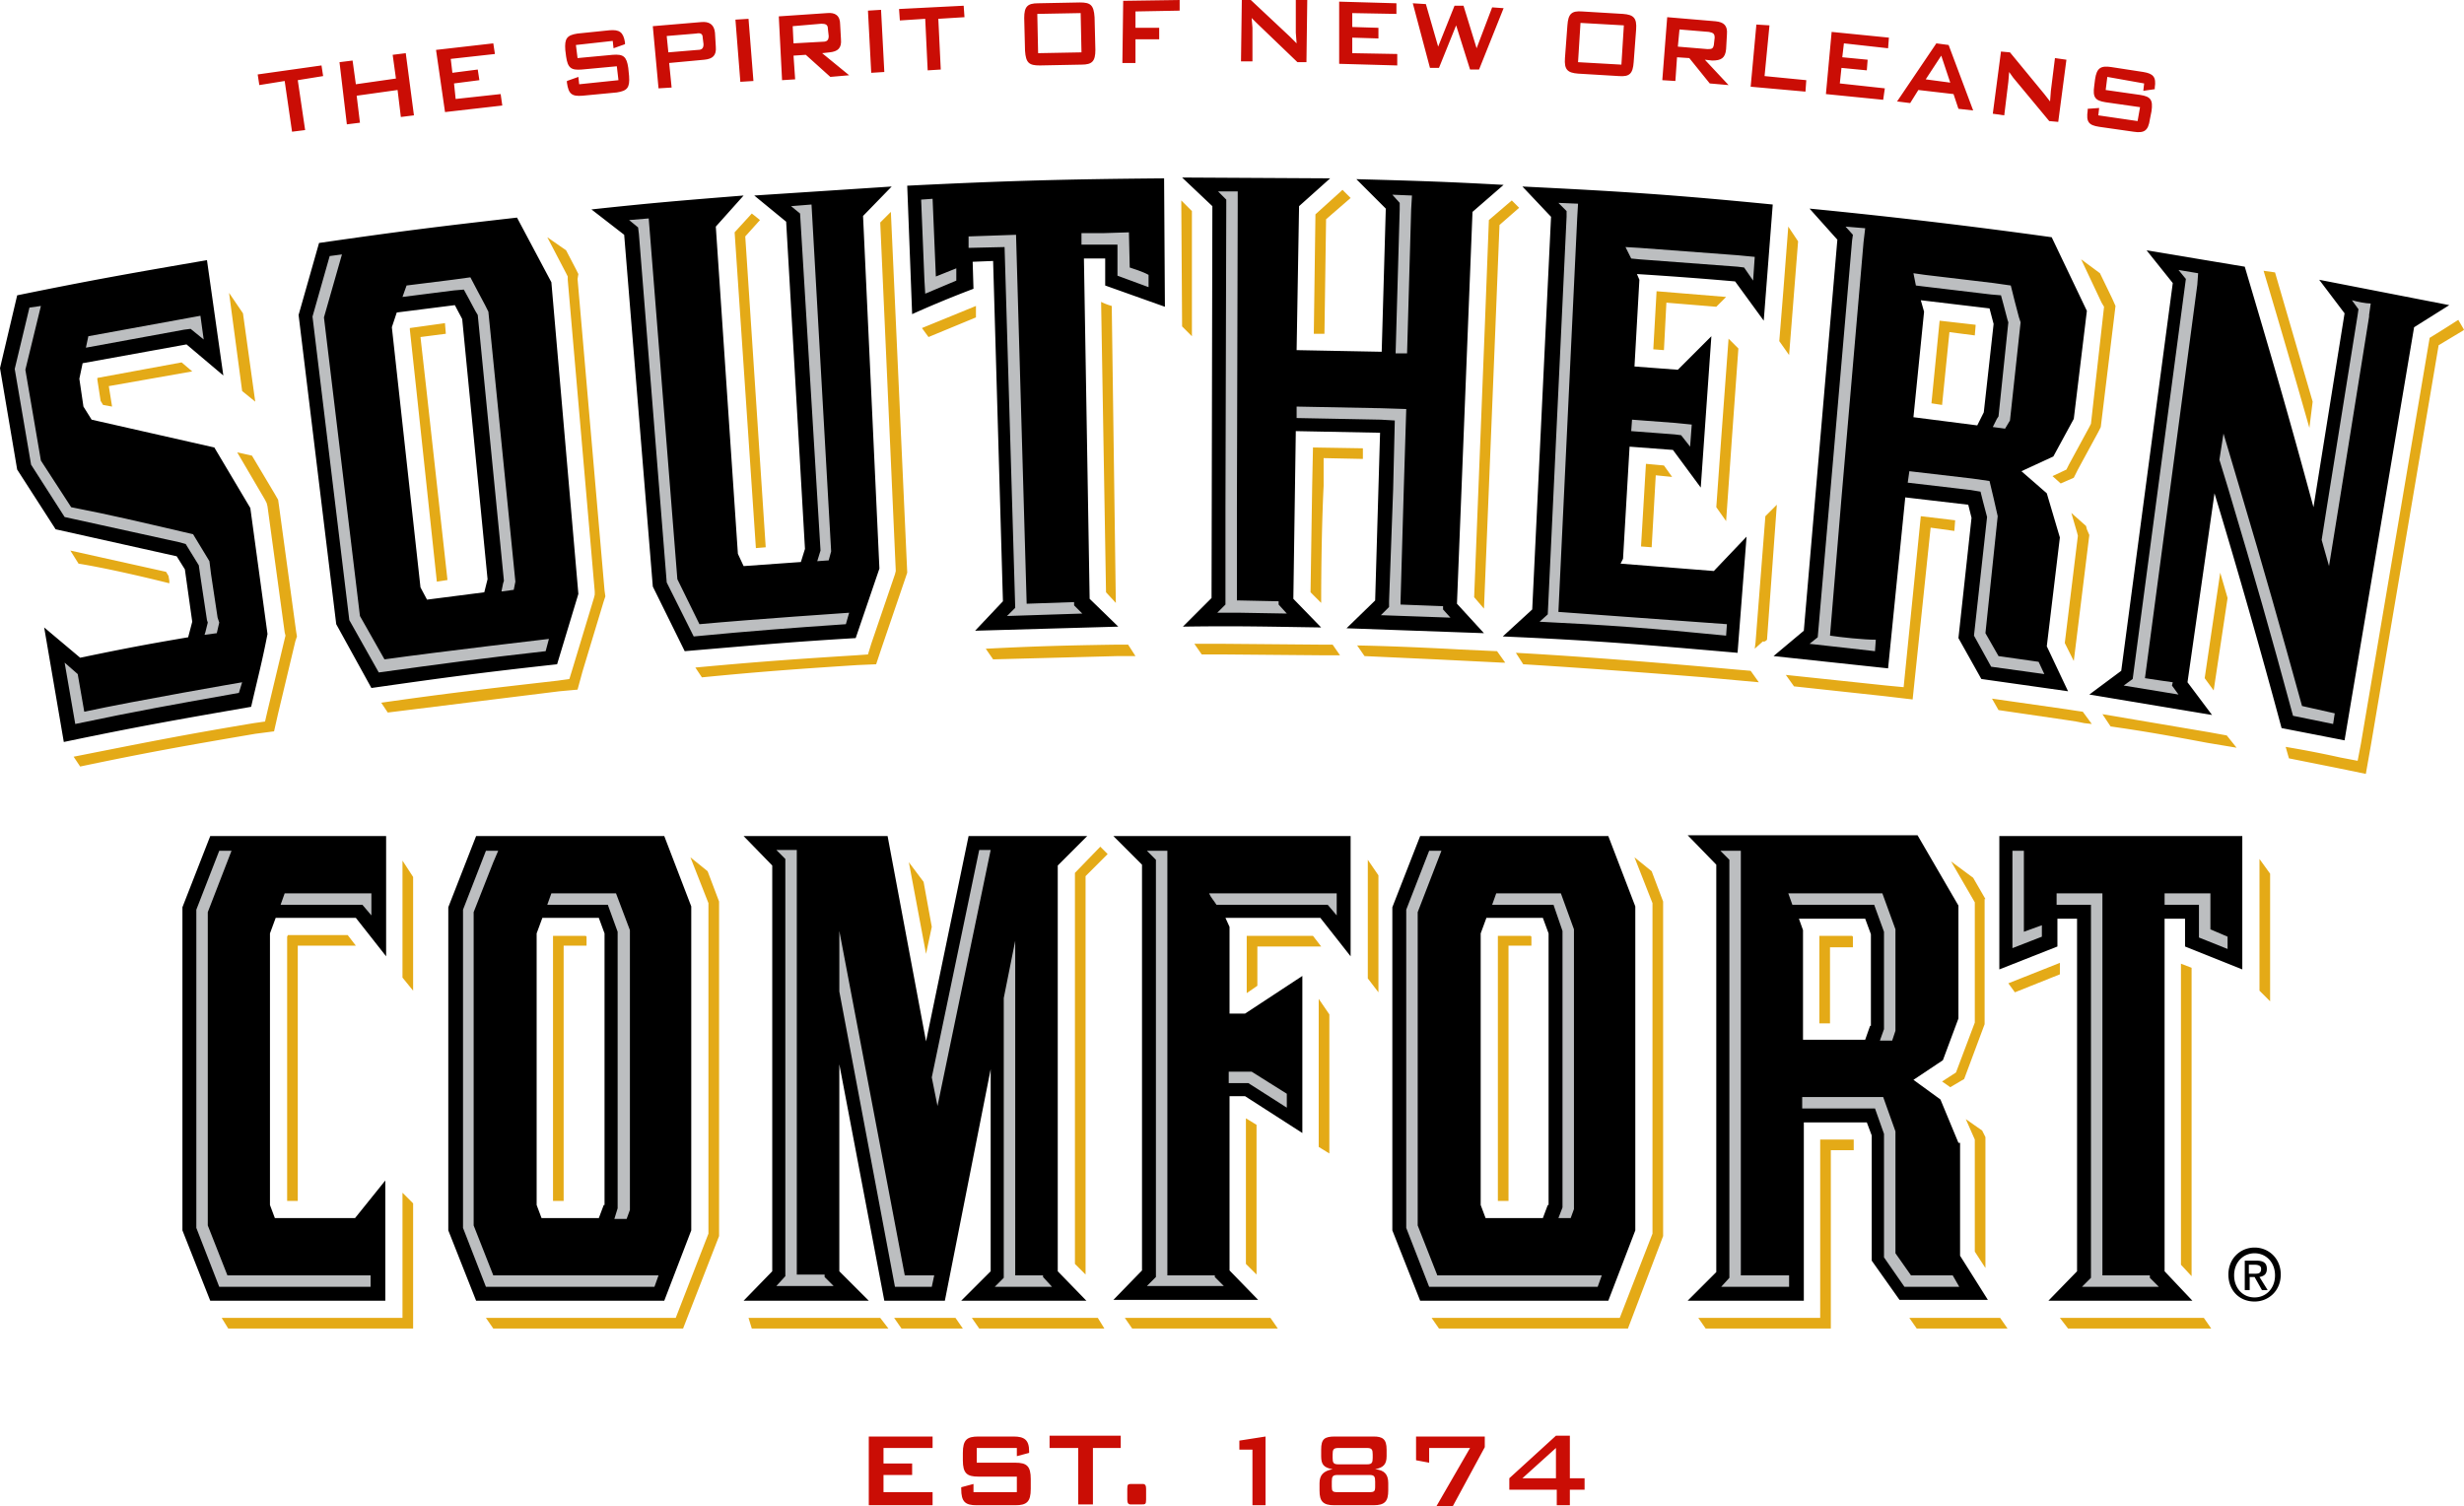 <svg xmlns="http://www.w3.org/2000/svg" viewBox="0 0 301.2 184.1"><path fill="#CA0D05" d="M106.3 175.6h7.7v1.4h-6v1.9h3.5v1.4H108v2.1h6v1.6h-7.8v-8.4h.1zm13.1 1.4v1.8h4.7c1.4 0 1.9.4 1.9 2v1.2c0 1.6-.5 2-1.9 2h-4.7c-1.4 0-1.9-.4-1.9-2v-.2l1.5-.4v1h5.3v-1.9h-4.7c-1.4 0-1.9-.4-1.9-2v-.9c0-1.6.5-2 1.9-2h4.3c1.3 0 1.9.4 1.9 1.8v.2l-1.5.4v-1h-4.9zm14.2 6.9h-1.8V177h-3.5v-1.5h8.7v1.5h-3.4v6.9zm6.1-2.5c.3 0 .4.2.4.6v1.3c0 .6-.1.6-.6.6h-1-.3c-.3 0-.4-.2-.4-.6V182c0-.6.1-.6.6-.6h1.3zm13.4-4.2h-1.6v-1.1l3.2-.5v8.4h-1.6v-6.8zm16.4 0v.8c0 1-.4 1.4-1.4 1.6 1.1.1 1.6.6 1.6 1.7v.9c0 1.3-.4 1.8-1.8 1.8h-4.8c-1.4 0-1.8-.5-1.8-1.8v-.9c0-1 .5-1.5 1.6-1.7-1.1-.2-1.4-.6-1.4-1.6v-.8c0-1.3.4-1.6 1.7-1.6h4.7c1.1 0 1.6.3 1.6 1.6zm-6 3.1c-.6 0-.7.2-.7.8v.6c0 .6.1.7.7.7h3.9c.6 0 .7-.1.7-.7v-.6c0-.6-.1-.8-.7-.8h-3.9zm.1-3.3c-.6 0-.7.2-.7.8v.4c0 .6.1.8.7.8h3.5c.6 0 .7-.2.7-.8v-.4c0-.6-.1-.8-.7-.8h-3.5zm16.1 0h-5v1.8l-1.6-.3v-2.9h8.4v1.3l-3.9 7.2h-2l4.1-7.1zm10.5 5.1h-5.7v-1.4l5.7-5.2h1.7v5.2h1.8v1.4h-1.8v1.9h-1.6v-1.9h-.1zm0-5.1l-4.1 3.7h4.1V177zM37.3 15.9l-1.6.2-.9-6.2-3.1.5-.2-1.3L39.3 8l.2 1.3-3.1.5.9 6.1zm4.2-8.3l1.6-.2.4 2.9 4.9-.7-.4-2.9 1.6-.2 1 7.6-1.6.2-.4-3.3-5 .7.4 3.3-1.6.2-.9-7.6zm11.8-1.5l7-.8.2 1.3-5.4.6.2 1.7 3.1-.4.2 1.3-3.1.4.2 1.9 5.5-.6.2 1.4-7 .8-1.1-7.6zm17.1-.6l.2 1.6 4.3-.4c1.3-.1 1.7.2 1.9 1.6l.1 1c.1 1.4-.2 1.8-1.5 2l-4.2.4c-1.3.1-1.7-.2-1.9-1.6v-.2l1.4-.5.1.9 4.8-.5-.2-1.7-4.3.4c-1.3.1-1.7-.2-1.9-1.6l-.1-.8c-.1-1.4.2-1.8 1.5-2l3.9-.4c1.2-.1 1.7.2 1.9 1.5v.2l-1.4.5-.1-.9-4.5.5zm9.4-2.3l5.9-.5c1-.1 1.6.3 1.7 1.3l.1 1.7c.1 1.1-.4 1.5-1.4 1.6l-4.3.4.3 3-1.6.1-.7-7.6zm1.7 1.2l.2 2 3.6-.3c.5 0 .7-.2.7-.7l-.1-.8c0-.5-.3-.6-.8-.5l-3.6.3zm8.4-2l1.6-.1.6 7.6-1.6.1-.6-7.6zm5.3-.4l5.9-.4c1-.1 1.6.3 1.6 1.4l.1 1.8c.1 1.1-.4 1.5-1.4 1.6l-.9.1 3.3 2.7-2.3.2-3-2.7-1.5.1.2 2.9-1.6.1-.4-7.8zm1.7 1.2l.1 2.1 3.6-.2c.5 0 .7-.2.7-.7l-.1-.9c0-.5-.3-.6-.8-.6l-3.5.3zm9.2-1.9l1.6-.1.4 7.6-1.6.1-.4-7.6zm8.9 7.2l-1.6.1-.3-6.3-3.1.2-.1-1.4 7.9-.4.1 1.4-3.2.2.3 6.2zM126.9.4l5.1-.1c1.3 0 1.7.3 1.8 1.8l.1 4c0 1.4-.4 1.8-1.7 1.8l-5.1.1c-1.3 0-1.7-.3-1.8-1.8l-.1-4c0-1.4.4-1.8 1.7-1.8zm5.3 6l-.1-4.8-5.3.1.1 4.8 5.3-.1zm5.1-6.3l6.9-.1v1.3l-5.4.1v2h2.9v1.4h-2.9v2.9h-1.6l.1-7.6zm14.5-.1h1.1l4.8 4.5.8.8-.1-1.3V0h1.4l-.1 7.6h-1.1l-5-4.8-.6-.6.1 1.2v4.1h-1.4l.1-7.5zm11.9.2l7 .2v1.3l-5.4-.1v1.7l3.2.1v1.3l-3.2-.1v1.9l5.5.1V8l-7.1-.2V.2zm9 .2l1.6.1 1.5 5.2 2-5h1.1l1.6 5.2 1.9-5 1.4.1-3 7.5h-1.1L178 3.1l-2.1 5.2h-1.1L172.7.4zm20.7 1l5 .3c1.3.1 1.7.5 1.6 1.9l-.3 4c-.1 1.4-.5 1.8-1.8 1.7l-5-.3c-1.3-.1-1.7-.5-1.6-1.9l.3-4c.1-1.4.5-1.8 1.8-1.7zm4.8 6.5l.3-4.8-5.3-.3-.3 4.8 5.3.3zm5.6-5.8l5.9.5c1 .1 1.5.5 1.4 1.6L211 6c-.1 1.1-.6 1.4-1.7 1.4l-.9-.1 2.9 3.1-2.3-.2-2.5-3.1L205 7l-.2 2.9-1.6-.1.6-7.7zm1.5 1.5l-.2 2.1 3.6.3c.5 0 .7 0 .8-.5l.1-.9c0-.5-.2-.6-.7-.7l-3.6-.3zm9.4-.6l1.6.1-.6 6.2 5.1.5-.1 1.4-6.7-.6.7-7.6zm9.2.9l7 .7-.1 1.3-5.4-.6-.2 1.7 3.1.3-.1 1.3-3.1-.3-.2 1.9 5.5.6-.2 1.4-7-.7.7-7.6zm12.8 1.4l1.5.2 3 8-1.8-.2-.6-1.8-4.3-.5-1 1.6-1.6-.2 4.8-7.1zm1.7 4.8l-1.1-3.3-1.9 2.9 3 .4zm6.2-3.8l1.1.1 4.2 5.1.7.9.1-1.3.5-4 1.4.2-1 7.6-1.1-.1-4.4-5.3-.5-.7-.1 1.2-.5 4.1-1.4-.2 1-7.6zm13 3.1l-.2 1.6 4.2.6c1.3.2 1.6.6 1.4 2l-.2 1c-.2 1.4-.7 1.7-2 1.5l-4.2-.6c-1.3-.2-1.6-.6-1.4-2v-.2l1.4-.1-.1.9 4.8.7.3-1.7-4.2-.6c-1.3-.2-1.6-.6-1.4-2l.1-.8c.2-1.4.7-1.7 2-1.5l3.9.6c1.2.2 1.6.6 1.4 1.9v.2l-1.4.2.1-.9-4.5-.8z"/><path fill="#E4AA17" d="M161.5 73.7l-1.3-1.3.2-13 .1-4.7 6.1.1v1.3l-4.8-.1v3.4c-.2 4-.3 9.5-.3 14.3zm-15.8-32.6V25.8l-1.3-1.3.1 15.4 1.2 1.2zM12.6 49.5l1.1.2-.4-2.5 10.2-1.8-1.3-1.1-10.3 1.9v.2l.4 2.6.3.5zm106.7-10.7v-1.4l-6.6 2.7.8 1.1 5.8-2.4zm42.8-12l3-2.6-.8-.8-.2-.2-.2.2-3.1 2.8-.2 14.6h1.3l.2-14zm40.3 31.3l2 .2-1-1.4-2.2-.2-.6 10.1 1.3.1.5-8.8zM182.8 40l.5-12.5 2.4-2.1-.9-.9-2.8 2.4-.5 13.1-1.3 33 1.2 1.4 1.4-34.4zm20.9-3l6.1.5 1.2-1.2-8.5-.7-.4 7.1 1.3.1.3-5.8zM35.1 114.5v32.3h1.3v-31.2h7.1l-1-1.3h-7.3l-.1.2zm78.1 2.1l.7-3.3-1-5.5-1.8-2.4 2.1 11.2zm-82-67.5l-1.5-10.8-1.7-2.5 1.6 12 1.6 1.3zm36.4 65.4v32.3h1.3v-31.2h2.8v-1.1l-.1-.1h-4v.1zm26-47.6l-2.5-38 1.8-2-1-.8-2.1 2.3L92.4 67l1.2-.1zM68.4 84.5l2.2-.2.6-2.2 2.6-8.6.2-.6-.1-.7-3.3-38.1.1-.6-.3-.6-1.2-2.3-2.3-1.6 2.3 4.4.2.4v.4l3.3 38.1v.4l-.1.4-2.6 8.6-.4 1.3-1.4.2c-8.7 1-13.2 1.5-21.6 2.7l.8 1.2 21-2.6zm-15-13.4l1.3-.2-2.6-23.5-.7-6.2 3.1-.4-.1-1.2v-.1l-4.3.6v.2l.8 7.4 2.5 23.4zm83 2.6l-.5-36.3a7 7 0 0 1-1.3-.5l.6 35.5 1.2 1.3zM252.5 88l1.3.2 1 .2.9.1-1.1-1.5-.7-.1-1.3-.2-9.1-1.3.8 1.4 8.2 1.2zm-42.7-26l1.2 1.7.7-10 .8-11.1-1.2-1.2-.9 12.2-.6 8.4zm45.3 2.7l-.1-.4-1.8-1.6.7 2.4.1.4-1.6 13.1 1.1 2.2 1.9-15.4-.3-.7zm-1.6-6.3l.5-1 2.5-4.6.3-.6 1.8-14.8-.4-.9-1.5-3.1-2.3-1.7 2.5 5.3.3.5-1.6 14.3-.2.4-2.5 4.6-.3.6-1.7.8 1 .9 1.6-.7zm29.2-9.3l-4.6-15.8-1.4-.2a1511 1511 0 0 1 5.6 19.2l.4-3.2zm-10.4 24l-.9-3.1-1.9 12.9 1.1 1.5 1.7-11.3zM216 78.2l1.2-16.5-1.4 1.4-1.2 15.4-.1.8 1-.9c.2.1.4-.1.5-.2zm-30.7 1.6l.9 1.4c9.9.6 22.2 1.6 22.2 1.6l6.6.6-1-1.4-2.3-.2s-15.2-1.4-26.4-2zm-2.2 34.7v32.3h1.3v-31.2h2.8v-1.1l-.1-.1h-4v.1zm36.7-85l-1.2-1.8-.6 7.8-.5 6.2 1.2 1.7 1.1-13.9zm22.9 80.4l-1.5-2.6-2.7-2 2.9 5V125l-2.3 6.1-1.7 1.1 1 .7 1.7-1 2.5-6.7v-15.3h.1zm-4.4-69.3l3.1.4.1-1.2v-.1l-4.4-.5-1 10.1 1.3.2.9-8.9zm4.4 114.4v-16l-.4-.8-2-1.4 1.1 2.5V153l1.3 2zm-20.3 6.1h-14.8l.9 1.3h15.3v-21.8h2.8v-1.3h-4.1v21.8h-.1zm0-46.7v10.7h1.3v-9.3h2.8v-1.3l-.1-.1h-4zM236 64.5l2.9.4.1-1.3-4.2-.5-2.1 20.9-2.1-.2-12.3-1.3 1 1.4 11.1 1.2 3.4.4 2.2-21zm-36.2 40.3l2.2 5.6v40.4l-4 10.3h-23l.9 1.3H199l4.3-11.3v-40.9l-1.4-3.7-2.1-1.7zm-38.4-26l-11.7-.1H146l.9 1.3h2.8l11.6.1h2.5l-.9-1.3h-1.5zm72 82.3l.9 1.3h11.1l-.9-1.3h-11.1zm-57.9-80.5l8.1.4h.4l-1-1.4-4.4-.2s-7-.4-12.7-.5l.9 1.3 8.7.4zm-8.3 39l1.3 1.7V107l-1.3-1.9v14.5zm109 1.5l1.3 1.3v-15.6l-1.3-1.8v16.1zm-115 19.1l1.3.8v-17l-1.3-1.9v18.1zM300.5 39.1a181 181 0 0 1-3.5 2.2l-8.4 49.6-.4 2.1-2.1-.4a129 129 0 0 0-6.7-1.3l.4 1.4 6 1.2 3.4.7.6-3.4 8.3-49 3-1.8.1-.1-.7-1.2zM13.8 49.7zM270 89.5l-13-2.2 1 1.5c4.2.6 7 1.1 11.8 2l3.6.6-1.2-1.5-2.2-.4zm-18.2 71.6l1 1.3h17.5l-.9-1.3h-17.6zm14.8-43.3v36.8l1.3 1.4v-37.7l-1.3-.5zm-20.3 3.5l5.5-2.2v-1.4l-6.3 2.5.8 1.1zm-197.1-1.8l1.3 1.6v-13.9l-1.3-2v14.3zm35.2-14.7l2.2 5.6v40.4l-4 10.3H59.4l.9 1.3h23.2l4.4-11.3v-40.9l-1.4-3.7-2.1-1.7zM110.9 70l-2-44.1-1.3 1.3 1.9 42.6-.1.4-2.9 8.5-.4 1.3-1.4.1c-8 .5-12.1.8-19.7 1.5l.8 1.2c7.2-.7 11.3-1 19-1.5l2.3-.1.7-2.1 2.9-8.5.2-.6zm-19.4 91.1l.4 1.3h16.7l-1-1.3H91.5zM20.7 71.3V71l-.1-.6-.3-.5-11.7-2.6 1 1.6c3.1.5 7.5 1.5 11.1 2.4zm12.8 18.1l.5-2.2 2.1-8.8.2-.6-.1-.6-2.1-15.4-.1-.7-.4-.7-2.8-4.7-1.8-.4 3.4 5.8.2.4.1.4 2.1 15.4.1.4-.1.4-2.1 8.8-.3 1.3-1.4.2c-9 1.5-13.4 2.4-22 4.1l.8 1.2c8.1-1.7 12.6-2.5 21.4-4l2.3-.3zm120.2 26.3h7.8l-1-1.3h-8.1v7l1.3-.9v-4.8zM49.2 161.1H27.1l.8 1.3h22.6v-15.3l-1.3-1.3v15.3zm60.1 0l.9 1.3h7.5l-.9-1.3h-7.5zm28.2 0l.9 1.3h17.8l-.9-1.3h-17.8zm14.8-6.6l1.3 1.3v-18.3l-1.3-.8v17.8zm-14.4-75.7h-1.4c-6.6.1-10 .2-16 .5l.9 1.3 15.2-.4h2.2l-.9-1.4zm-19.1 82.3l.9 1.3H135l-.8-1.3h-15.4zm12.6-54.4v47.8l1.3 1.3v-48.7l2.7-2.7-.9-.9-3.1 3.2z"/><path d="M45.4 84.1c9.1-1.3 13.6-1.9 22.7-2.9l2.6-8.6-3.3-38.1-4.2-7.9c-9.7 1.1-14.5 1.7-24.2 3.1l-2.5 8.8 4.6 37.8 4.3 7.8zm3.1-45.9l7.1-.9.9 1.7 3.1 31.8-.4 1.6-7 .9-.8-1.5L47.9 40l.6-1.8zM30.7 86.4c-9.2 1.6-13.8 2.4-22.9 4.3l-2.4-14 4.4 3.7c5.3-1.1 7.9-1.6 13.2-2.5l.5-1.9-.9-6.4-1-1.6-14.8-3.3-4.7-7.3L0 45l2.1-8.9c9.3-1.9 13.9-2.7 23.2-4.3l2 14.1-4.5-3.8-12.7 2.3-.4 1.9.5 3.4 1 1.6 15 3.4 4.4 7.4 2.1 15.4c-.7 3.6-1.2 5.4-2 8.9zm268.7-49.1l-4.3 2.7-8.5 50.5-7.7-1.5a940 940 0 0 0-8.2-28.7l-3.3 23.1 3 4-15-2.5 3.9-2.9 6.3-47.4-3.2-4 12 2c3.5 11.8 5.2 17.6 8.4 29.4l3.8-23.7-3.1-4.1 15.9 3.1zM25.7 102.2h21.5v14.7l-3.7-4.7h-9.8l-.7 1.9v33.2l.6 1.6h9.8l3.7-4.6V159H25.7l-3.4-8.6v-39.5l3.4-8.7zm163.9-75.7l-3.5-3.7c12.2.6 18.4 1 30.6 2.2l-1.1 14.2-3.5-4.8a484 484 0 0 0-12-.9l.3.7-.6 10.6 5.3.4 4.1-4.1-1.3 18.5-3.4-4.6-5.3-.4-.8 13.7-.3.6 11.4.9 4-4.2-1.1 14.2c-11.5-1-17.2-1.5-28.7-2l3.6-3.3 2.3-48zm-78.1 11.9l-.6-15.7c12-.6 19.4-.8 31.4-.9l.1 15.7-7.3-2.6v-3.3h-2.6l.7 41.6 3.5 3.4-17.5.5 3.4-3.6-1.2-41.6-2.5.1.1 3.3a130 130 0 0 0-7.5 3.1zm-35.2-9.7l-4-3.1c7.4-.8 11.1-1.1 18.6-1.7l-3.4 3.8 2.7 40 .7 1.5 7-.5.5-1.6-2.3-40-3.9-3.2 16.8-1.1-3.5 3.6 2 43.1-2.9 8.5c-8.4.5-12.6.9-20.9 1.6l-3.9-7.9-3.5-43zm168 73.5h29.8v16.3l-7-2.8v-3.4h-2.5v43.1l3.4 3.6h-17.6l3.5-3.6v-43.1h-2.4v3.4l-7.1 2.8v-16.3h-.1zm-76.2-28.8l.6-20.5-10.3-.2-.3 20.5 3.4 3.5c-6.8-.1-10.1-.2-16.9-.1l3.5-3.5.1-47.9-3.7-3.5 18.1.1-3.8 3.4-.3 17.6 10.4.2.5-17.5-3.6-3.6c7.2.2 10.8.3 18 .7l-3.8 3.3-1.9 47.9 3.3 3.6-16.8-.6 3.5-3.4zm82.1 5.6l1.6-13.3-1.6-5.4-3.1-2.7 3.9-1.8 2.5-4.6 1.6-13.2-4.3-9a724.2 724.2 0 0 0-29.6-3.5l3.4 3.8-4.1 47.8-3.7 3.1 14 1.5 2.1-20.9 7.7.9.4 1.6-1.6 14.7 2.8 5 10.6 1.5-2.6-5.5zm-7.7-28.6l-.8 1.6-7.8-1 1.3-12.9-.4-1.4 8.4 1 .5 1.9-1.2 10.8zm-68.9 51.8l-3.4 8.7v39.5l3.4 8.6h23l3.3-8.6v-39.6l-3.3-8.6h-23zm15.6 45.1l-.6 1.6h-7l-.6-1.6v-33.2l.7-1.9h6.9l.7 1.9v33.2h-.1zm-131-45.1l-3.4 8.7v39.5l3.4 8.6h23l3.3-8.6v-39.6l-3.3-8.6h-23zm15.6 45.1l-.6 1.6h-7l-.6-1.6v-33.2l.7-1.9h6.9l.7 1.9v33.2h-.1zm165.6-7.6l-2.2-5.3-3.3-2.4 3.6-2.4 1.9-5.1v-13.8l-5-8.6h-28.1l3.5 3.6v49.8l-3.5 3.5h14.2v-21.8h7.7l.6 1.6v15.3l3.4 4.8H243l-3.4-5.4v-13.8h-.2zm-10.8-14.3l-.6 1.7h-7.6v-13.4l-.5-1.4h8.1l.7 1.9v11.2h-.1zm-92.5-23.2h29v14.7l-3.7-4.7h-11.6l.5 1.1v10.6h1.9l7-4.6v19.2l-7-4.5h-1.9v21.3l3.5 3.6h-17.7l3.5-3.6v-49.6l-3.5-3.5zm-6.8 3.6v49.6l3.5 3.6h-15.3l3.6-3.6v-24.7l-5.6 28.3h-7.4l-5.5-28.9v25.3l3.6 3.6H90.9l3.5-3.6v-49.6l-3.5-3.6h17.6l4.7 25.1 5.2-25.1h14.5l-3.6 3.6zM275.6 159.1c-1.9 0-3.2-1.4-3.2-3.3 0-2 1.5-3.3 3.2-3.3s3.2 1.3 3.2 3.3-1.5 3.3-3.2 3.3zm0-5.9c-1.4 0-2.5 1.1-2.5 2.7 0 1.5 1 2.7 2.5 2.7 1.4 0 2.5-1.1 2.5-2.7s-1.1-2.7-2.5-2.7zm-.6 4.5h-.6v-3.6h1.4c.9 0 1.3.3 1.3 1s-.4.9-.9 1l1 1.6h-.7l-.9-1.6h-.6v1.6zm.6-2c.4 0 .8 0 .8-.6 0-.4-.4-.5-.8-.5h-.7v1.1h.7z"/><path fill="#BCBEC0" d="M268.6 34.8l-6.4 48.1 2 .3 1.4.2-.1.4.8 1.1-6.7-1.1 1.1-.8 6.5-48.9-.9-1.1 2.4.4-.1 1.4zm-44.9 42.9l1.4-16.8 2.7-31.3.2-1.7-2.4-.2.9 1-.1.7-3.1 35.8-1.1 12.7-1 .8 8 .9.1-1.4c-1.5 0-4.3-.3-5.6-.5zM27.8 155.9l-2.4-6.1v-38.3l2.9-7.5h-1.5l-2.8 7.2v38.9l2.8 7.2h18.5v-1.4H27.8zm219.6-42V104H246v11.9l3.6-1.4v-1.4l-2.2.8zm-71.7 42l-2.4-6.1v-38.3l2.9-7.5h-1.5l-2.8 7.2v38.9l2.8 7.2h20.6l.5-1.4h-20.1zm1-51.9zM60.3 155.9l-2.4-6.1v-38.3l2.4-6.1.6-1.4h-1.5l-2.8 7.2v38.9l2.8 7.2H80l.5-1.4H60.3zm88.2 0h-5.8V104h-2.5l1.1 1.1v51l-1.1 1.1h9.4l-1.1-1.1v-.2zm-.7-46.7c.2.5.6.9.9 1.4h13.6l1.1 1.3v-2.7h-15.6zm23.3-84.4v.8l-.5 17.6h1.4l.5-17.6.1-1.7-2.4-.1.9 1zm-1.3 48.7v.7l-1 1 8.5.3-.9-1v-.4l-5.2-.2v-.3l.4-13.9.3-9.7-3.1-.1-10.3-.2v1.4l10.3.2 1.7.1-.2 8.4-.5 13.7zm-13.5.4v-.4l-4.7-.1h-.4V62l.1-36.9v-1.7h-2.4l1 1v.8l-.1 36.9v11.8l-1 1h2.8l5.7.1-1-1.1zm34.2.9l2.3-48.2.1-1.7-2.4-.1 1 1v.7l-2.3 48.6-1 .9c8.3.4 13.8.8 22.8 1.7l.1-1.4-20.6-1.5zm23.1 29.2c-.1 0 0 0 0 0zm-.8 51.9V104h-2.5l1.1 1.1v51.1l-1 1.1h8.3v-1.4h-5.9zM116.9 32.8l-2.5 1-.4-9.5-1.4.1.4 9.8.1 1.7 3.8-1.6v-1.5zm21.2-.1l-.1-4.3-3.2.1h-.9H132.2v1.4h4.4v3.8l3.8 1.4v-1.5c-.7-.4-2-.8-2.3-.9zM132.3 75l-1-1v-.4l-5.8.2-1.3-45.1-5.8.2v1.4l4.4-.1 1.3 44.1-1 1 9.2-.3zm-32-7.7l-.4 1.3 1.4-.1.3-1.1L99.2 25l-2.5.2 1.1.9 2.5 41.2zm3.5 7.6s-11.8.8-18.3 1.4l-2.7-5.5-3.5-44.1-2.4.2 1.1.9.1.8 3.4 42.6 3.3 6.6c7.3-.7 11.4-1 18.6-1.5l.4-1.4zm-8.9 82.3h7l-1.1-1.1v-.3h-3.4v-51.9h-2.5L96 105v51l-1.1 1.2zM10.8 41.1l-.3 1.4 12-2.2.8-.1 1.6 1.3-.4-2.9-13.7 2.5zm11.9 25.4l1.6 2.6.2 1.4.8 5.3.1.3-.3 1.2-.1.3 1.5-.2.3-1.3-.2-.6-.8-5.3-.2-1.6-2-3.3-1.3-.3c-5.6-1.3-8.5-2-13.6-3L5 56.3 3.1 45.2 5 37.4l-1.4.2-1.8 7.5 2 11.7 4.1 6.4L22 66.3l.7.2zm6.9 16.9S16.8 85.6 10.3 87l-.8-4.6L7.9 81l1.3 7.5c7.6-1.6 12.1-2.4 20-3.8l.4-1.3zm37.5-5.3S54.2 79.6 47 80.6l-3-5.3-4.4-36.5 2.2-7.7-1.5.2-2.1 7.4 4.5 37.1 3.6 6.4c8-1.1 12.4-1.7 20.4-2.6l.4-1.5zM49.2 36.3l6.3-.8 1.2-.1.6 1.1.8 1.5.3.5L61.6 71l-.1.3-.2 1 1.5-.2.1-.5.1-.5-3.3-33-.4-.8-.8-1.5-1-1.9-2.2.3-5.6.7-.5 1.4zm155.6 15.4l-5.3-.4-.1 1.4 5.3.4.8.1 1.1 1.4.2-2.7-2-.2zm7.6-20.5l-12-.9-1.7-.1.7 1.4 1 .1 12 .9.8.1 1.1 1.6.2-2.9-2.1-.2zm21.8 3.7l.8.1 8.4 1 1.2.1.3 1.1.5 1.9.1.3-1.2 11.5-.2.3-.5 1 1.5.2.3-.5.3-.5 1.3-12-.2-.6-.5-1.9-.5-2-2.1-.3-8.4-1-1.4-.2.3 1.5zm10.1 45.3l-1.6-2.8 1.5-14.3-.5-2.2-.5-2.1-2.1-.3-7.7-.9-.2 1.4 7.7.9 1.2.2.3 1.2.5 1.9-1.6 14.5 2.1 3.8 6.5.9-.7-1.5-4.9-.7zm37.1 6.1c-2.8-10.1-4.4-15.8-7.7-26.9l-1.9-6.4-.5 3.2 1.1 3.6c3.4 11.4 5 17 7.9 27.7l4.9 1 .2-1.3-4-.9zm6.1-49.6l.8 1.1-.1.7-3.8 23.7-.6 3.8.9 3.2 1.1-6.8 3.8-23.7v-.2l.2-1.4c-.6 0-1.6-.2-2.3-.4zM34.8 109.2l-.5 1.4h10l1.1 1.3v-2.7H34.8zm40.5 0h-7.9l-.5 1.4h7.4l1.2 3.3v33.8l-.4 1.3h1.5l.4-1.1v-34.2l-1.7-4.5zm35.3 46.7l-8-42.1v7.4l6.8 36.1h4.5l.3-1.4h-3.6zm11-51.9zm-7.7 27.7l.7 3.5 6.5-31.3h-1.4l-5.8 27.8zm13.6 24.4v-.2h-3.4V115l-1.4 7v34.2l-1.1 1.1h7l-1.1-1.2zM153 131h-2.8v1.4h2.4l4.7 3v-1.7L153 131zm38-17.2v33.8l-.5 1.3h1.5l.4-1.1v-34.2l-1.6-4.4h-7.9l-.5 1.4h7.5l1.1 3.2zm39.1-4.6h-11.5l.5 1.4h10l1.2 3.3v11.9l-.5 1.4h1.5l.4-1.2v-12.4l-1.6-4.4zm8.6 46.7h-5.1l-1.9-2.7v-14.9l-1.5-4.2h-9.9v1.4h8.9l1.1 3.1v15.1l2.5 3.6h6.7l-.8-1.4zm24.1 0H257v-46.7h-5.6v1.4h4.2v45.6l-1.1 1.1h9.4l-1.1-1.1v-.3zm7.4-42.3v-4.4h-5.6v1.4h4.2v4l3.5 1.4v-1.5l-2.1-.9z"/></svg>